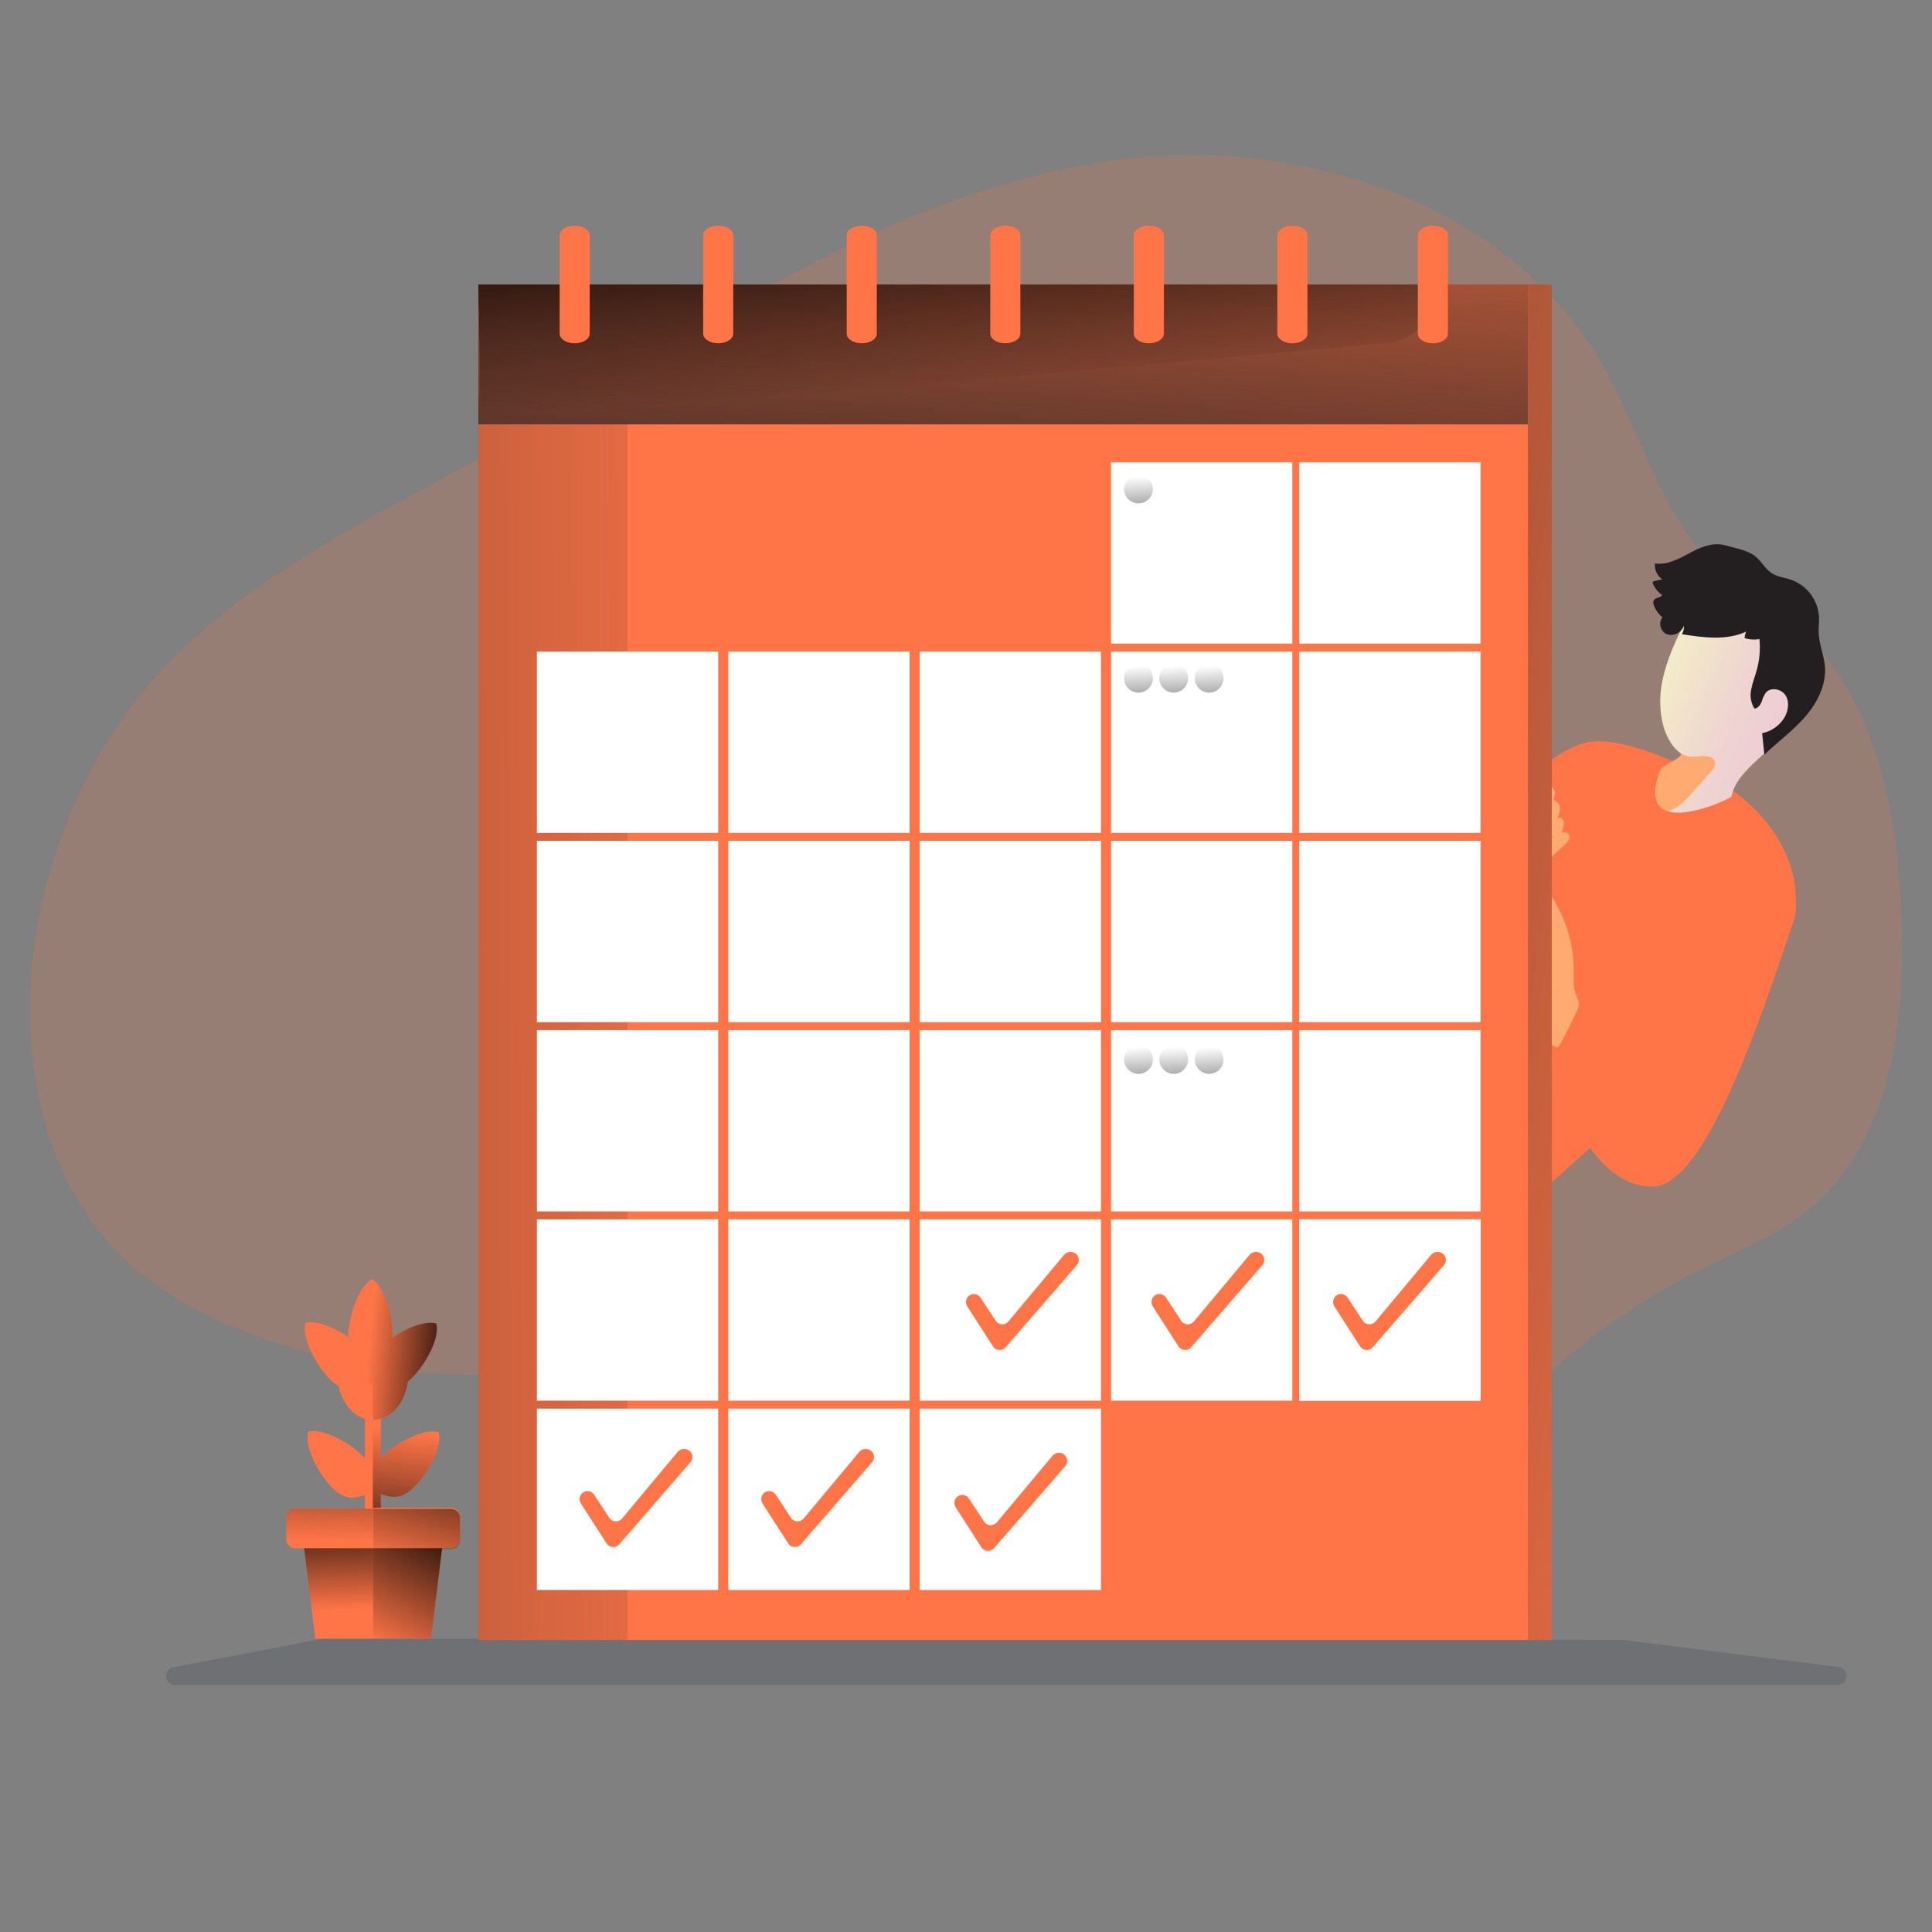 <svg width="500" height="500" viewBox="0 0 500 500" fill="none" xmlns="http://www.w3.org/2000/svg">
<rect x="0" y="0" width="500" height="500" fill="#808080" stroke="none"/>
<path opacity="0.18" d="M112.95 124.74C84.32 140.03 54.82 156.05 34.87 181.66C22.89 197.06 14.9 215.39 10.7 234.46C3.5 267.01 8.83 304.76 33.61 327.14C42.23 334.97 52.78 340.49 63.65 344.73C86.19 353.51 110.43 357.1 134.55 355.24C154.36 353.69 174.13 348.48 193.84 350.96C217.88 353.98 238.87 368.04 261.26 377.3C289.09 388.76 319.39 392.89 349.27 389.3C356.8 388.38 364.43 386.92 371.05 383.22C378.92 378.82 384.74 371.64 390.94 365.08C404.92 350.22 421.41 337.94 439.66 328.81C449.23 324.02 459.37 320.05 467.68 313.31C489.56 295.6 493.31 263.92 492.04 235.82C490.77 207.72 484.43 176.71 461.95 159.64C456.93 155.83 451.28 152.88 446.41 148.87C430.18 135.49 425.32 113.09 414.92 94.78C391.6 53.84 339.58 35.91 292.74 40.98C225.62 48.24 170.65 93.91 112.95 124.73V124.74Z" fill="#FF7547"/>
<path opacity="0.18" d="M83.34 424.12L45.3 431.41C44.01 431.42 42.98 432.48 42.99 433.77C43 435.06 44.06 436.09 45.35 436.08C45.46 436.08 45.57 436.08 45.68 436.05H475.43C476.71 436.1 477.8 435.1 477.85 433.82C477.9 432.59 476.98 431.53 475.75 431.41L420.3 424.43H419.98L83.82 424.1C83.66 424.09 83.5 424.1 83.34 424.11V424.12Z" fill="#1D2741"/>
<path d="M464.61 236.11C464 241.75 457.04 251.21 447.42 261.85C433.98 276.68 415.35 293.78 401.61 305.92V196.58C405.12 194.12 408.72 192.3 411.98 191.93C424.1 190.56 448.57 204.74 448.57 204.74C448.57 204.74 466.65 216.51 464.61 236.11Z" fill="#FF7547"/>
<path d="M464.16 173.91C463.12 178.17 464.51 184.07 462.54 187.98C459.22 194.55 449.53 198.9 448.1 206.11C448.01 206.53 437.22 211.73 431.66 209.95C428.75 209.03 427.27 206.19 429.51 199.77C430.21 197.78 434.15 197.04 435.21 195.19L434.99 195.02C429.61 190.95 429.02 182.34 430.14 176.59C431.25 170.84 433.81 165.32 436.55 160.06C438.66 156.01 443.42 153.82 447.98 153.89C453.72 153.99 459.77 156.28 462.76 161.18C465.04 164.91 465.21 169.64 464.17 173.9L464.16 173.91Z" fill="url(#paint0_linear_139_2)"/>
<path d="M437.66 142.94C434.72 144.49 431.6 146.32 428.31 145.82C428.14 147.43 428.85 149 430.18 149.93L428.14 150.39C427.97 150.4 427.81 150.49 427.72 150.63C427.67 150.78 427.69 150.94 427.77 151.08C428.27 152.25 429.1 153.26 430.15 153.98C429.79 154.76 428.47 154.59 428.01 155.31C427.82 155.73 427.82 156.22 428.01 156.64C428.47 157.88 429.24 158.97 430.26 159.8C429.04 161.13 429.8 163.58 431.49 164.18C433.29 164.68 435.17 163.7 435.77 161.93C435.85 162.7 435.67 163.47 435.27 164.13C440.83 165.01 446.78 165.83 451.9 163.47C451.66 164 451.53 164.57 451.52 165.15C452.76 165.54 454.07 165.62 455.34 165.39C455.61 168.12 455.36 170.88 454.62 173.52C454.16 175.16 453.51 176.76 453.21 178.43C452.83 180.13 453.13 181.91 454.05 183.39C454.93 183.31 455.56 182.48 455.89 181.67C456.13 180.82 456.5 180.01 456.98 179.27C458.31 177.72 461.07 178.29 462.13 180.01C463.19 181.73 462.79 184.04 461.77 185.77C460.49 187.83 458.42 189.27 456.04 189.75C456.23 191.6 456.43 193.45 456.62 195.29C460.11 191.97 464.03 189.13 467.17 185.5C470.31 181.87 472.69 177.23 472.29 172.44C472.04 169.49 470.76 166.68 470.66 163.72C470.61 162.39 470.81 161.03 470.76 159.69C470.51 155.33 467.68 151.53 463.56 150.05C461.87 149.47 460.01 149.31 458.51 148.33C456.65 147.12 455.68 144.87 453.83 143.64C451.84 142.31 448.75 141.77 446.44 141.11C443.43 140.27 440.3 141.54 437.65 142.93L437.66 142.94Z" fill="#231F20"/>
<path d="M395.94 205.69C395.46 205.98 395.13 206.46 395.02 207.02C395.07 207.61 395.51 208.09 396.09 208.2C396.66 208.3 397.24 208.27 397.79 208.12L401.16 207.46C399.34 208.48 397.83 209.97 396.79 211.77C396.54 212.2 396.56 212.73 396.85 213.13C397.3 213.7 398.06 213.47 398.67 213.24L401.59 212.07L399.6 214C398.98 214.56 398.44 215.19 398 215.9C397.81 216.23 397.66 216.58 397.58 216.95C397.47 217.44 397.76 217.92 398.24 218.05C398.39 218.1 398.55 218.1 398.7 218.05C399.92 217.7 401.05 217.11 402.02 216.3C401.3 217.31 400.5 218.26 399.63 219.13C398.75 220.01 398.26 221.2 398.25 222.45C398.25 222.58 398.3 222.71 398.38 222.82C398.48 222.92 398.61 222.98 398.74 222.99C399.82 223.17 400.8 222.38 401.62 221.66L404.62 218.93C405.1 218.53 405.53 218.07 405.89 217.56C406.09 217.26 406.2 216.92 406.21 216.56C406.15 215.83 405.51 215.29 404.78 215.35C404.57 215.37 404.36 215.44 404.18 215.56C404.27 214.98 404.49 214.45 404.63 213.88C404.8 213.32 404.76 212.73 404.52 212.2C404.25 211.66 403.62 211.42 403.06 211.65C403.41 210.96 403.64 210.21 403.72 209.44C403.79 208.65 403.42 207.88 402.75 207.45C402.57 207.38 402.4 207.27 402.26 207.14C401.99 206.82 402.21 206.35 402.32 205.95C402.68 204.95 402.17 203.84 401.17 203.48C400.9 203.39 400.62 203.35 400.33 203.37C398.62 203.55 397.19 204.62 395.93 205.7L395.94 205.69Z" fill="#FFAA71"/>
<path d="M450.35 230.6C457.98 223.86 467.42 228.97 464.1 238.59C456.93 259.41 441.92 307.1 427.67 307.1C409.1 307.1 401.59 274.17 401.59 274.17L410.16 256.81C410.16 256.81 422.29 283.42 428.4 276.22C434.51 269.02 438.12 241.74 449.99 230.9L450.34 230.59L450.35 230.6Z" fill="#FF7547"/>
<path d="M407.37 255.68C407.26 254.14 407.23 252.59 407.29 251.04C407.25 244.29 405.26 237.69 401.55 232.04C401.16 232.6 400.99 233.29 401.08 233.96L401.18 251.57C401.24 253.03 401.14 254.49 400.89 255.93C400.66 256.98 400.28 257.98 399.98 259.01C399.35 261.16 399.12 263.41 399.32 265.64C399.38 266.84 399.7 268.01 400.27 269.07C400.86 270.14 401.93 270.85 403.13 271.01C403.52 271.01 405.12 267.69 405.35 267.24C406.06 265.91 406.72 264.58 407.34 263.23C407.8 262.21 408.77 260.7 408.6 259.56C408.41 258.27 407.53 257.09 407.37 255.67V255.68Z" fill="#FFAA71"/>
<path d="M442.81 199.68C441.21 201.48 439.61 203.29 438.01 205.1C436.78 206.64 435.33 207.99 433.69 209.08C433.05 209.46 432.37 209.75 431.66 209.96C428.75 209.04 427.27 206.2 429.51 199.78C430.21 197.79 434.15 197.05 435.21 195.2L434.99 195.03C435.75 195.39 436.56 195.65 437.38 195.81C439.1 196.07 443.35 194.73 443.87 197.28C444.06 198.16 443.43 198.99 442.8 199.67L442.81 199.68Z" fill="#FFAA71"/>
<path d="M395.42 73.63H123.79V388.22H395.42V73.63Z" fill="#FF7547"/>
<path d="M395.42 73.63H123.79V388.22H395.42V73.63Z" fill="url(#paint1_linear_139_2)"/>
<path d="M358.09 88.83L123.79 109.83C124.84 109.83 123.79 80.65 123.79 73.62H370.82V76.09C370.82 83.12 365.12 88.83 358.09 88.83Z" fill="url(#paint2_linear_139_2)"/>
<path d="M395.42 109.83H123.79V424.42H395.42V109.83Z" fill="#FF7547"/>
<path d="M162.41 109.83H123.79V424.42H162.41V109.83Z" fill="url(#paint3_linear_139_2)"/>
<path d="M185.87 168.63H138.95V215.55H185.87V168.63Z" fill="white"/>
<path d="M235.4 168.63H188.48V215.55H235.4V168.63Z" fill="white"/>
<path d="M284.93 168.63H238.01V215.55H284.93V168.63Z" fill="white"/>
<path d="M334.45 168.63H287.53V215.55H334.45V168.63Z" fill="white"/>
<path d="M185.87 217.61H138.95V264.53H185.87V217.61Z" fill="white"/>
<path d="M235.4 217.61H188.48V264.53H235.4V217.61Z" fill="white"/>
<path d="M284.93 217.61H238.01V264.53H284.93V217.61Z" fill="white"/>
<path d="M334.45 217.61H287.53V264.53H334.45V217.61Z" fill="white"/>
<path d="M185.87 266.59H138.95V313.51H185.87V266.59Z" fill="white"/>
<path d="M235.4 266.59H188.48V313.51H235.4V266.59Z" fill="white"/>
<path d="M284.93 266.59H238.01V313.51H284.93V266.59Z" fill="white"/>
<path d="M334.45 266.59H287.53V313.51H334.45V266.59Z" fill="white"/>
<path d="M185.87 315.57H138.95V362.49H185.87V315.57Z" fill="white"/>
<path d="M235.4 315.57H188.48V362.49H235.4V315.57Z" fill="white"/>
<path d="M284.93 315.57H238.01V362.49H284.93V315.57Z" fill="white"/>
<path d="M334.45 315.57H287.53V362.49H334.45V315.57Z" fill="white"/>
<path d="M185.87 364.56H138.95V411.48H185.87V364.56Z" fill="white"/>
<path d="M235.4 364.56H188.48V411.48H235.4V364.56Z" fill="white"/>
<path d="M284.93 364.56H238.01V411.48H284.93V364.56Z" fill="white"/>
<path d="M383.15 168.63H336.23V215.55H383.15V168.63Z" fill="white"/>
<path d="M383.15 119.65H336.23V166.57H383.15V119.65Z" fill="white"/>
<path d="M334.45 119.65H287.53V166.57H334.45V119.65Z" fill="white"/>
<path d="M383.15 217.61H336.23V264.53H383.15V217.61Z" fill="white"/>
<path d="M383.15 266.59H336.23V313.51H383.15V266.59Z" fill="white"/>
<path d="M383.15 315.57H336.23V362.49H383.15V315.57Z" fill="white"/>
<path d="M383.15 315.57H336.23V362.49H383.15V315.57Z" fill="white"/>
<path d="M144.83 60.91V86.35C144.83 87.72 146.57 88.84 148.72 88.84C150.87 88.84 152.61 87.73 152.61 86.35V60.91C152.61 59.54 150.87 58.42 148.72 58.42C146.58 58.42 144.83 59.53 144.83 60.91Z" fill="#FF7547"/>
<path d="M181.98 60.91V86.35C181.98 87.72 183.72 88.84 185.87 88.84C188.02 88.84 189.76 87.73 189.76 86.35V60.91C189.76 59.54 188.02 58.42 185.87 58.42C183.72 58.42 181.98 59.53 181.98 60.91Z" fill="#FF7547"/>
<path d="M219.13 60.91V86.35C219.13 87.72 220.87 88.84 223.02 88.84C225.17 88.84 226.91 87.73 226.91 86.35V60.91C226.91 59.54 225.17 58.42 223.02 58.42C220.87 58.42 219.13 59.53 219.13 60.91Z" fill="#FF7547"/>
<path d="M256.29 60.91V86.35C256.29 87.72 258.03 88.84 260.18 88.84C262.32 88.84 264.07 87.73 264.07 86.35V60.91C264.07 59.54 262.33 58.42 260.18 58.42C258.03 58.42 256.29 59.53 256.29 60.91Z" fill="#FF7547"/>
<path d="M293.43 60.91V86.35C293.43 87.72 295.17 88.84 297.32 88.84C299.46 88.84 301.21 87.73 301.21 86.35V60.91C301.21 59.54 299.47 58.42 297.32 58.42C295.17 58.42 293.43 59.53 293.43 60.91Z" fill="#FF7547"/>
<path d="M330.58 60.91V86.35C330.58 87.72 332.32 88.84 334.47 88.84C336.62 88.84 338.36 87.73 338.36 86.35V60.91C338.36 59.54 336.62 58.42 334.47 58.42C332.33 58.42 330.58 59.53 330.58 60.91Z" fill="#FF7547"/>
<path d="M366.93 60.91V86.35C366.93 87.72 368.67 88.84 370.82 88.84C372.97 88.84 374.71 87.73 374.71 86.35V60.91C374.71 59.54 372.97 58.42 370.82 58.42C368.68 58.42 366.93 59.53 366.93 60.91Z" fill="#FF7547"/>
<path d="M401.6 73.63H395.42V424.42H401.6V73.63Z" fill="#FF7547"/>
<path d="M401.61 73.62H395.43V424.42H401.61V73.62Z" fill="url(#paint4_linear_139_2)"/>
<path d="M298.37 126.53C298.37 128.59 296.71 130.27 294.64 130.27C292.58 130.27 290.9 128.61 290.9 126.54C290.9 124.48 292.56 122.8 294.63 122.8C296.69 122.8 298.36 124.47 298.37 126.53Z" fill="url(#paint5_linear_139_2)"/>
<path d="M298.37 175.51C298.37 177.57 296.71 179.25 294.64 179.25C292.57 179.25 290.9 177.59 290.9 175.52C290.9 173.46 292.56 171.78 294.63 171.78C296.69 171.78 298.36 173.45 298.37 175.51Z" fill="url(#paint6_linear_139_2)"/>
<path d="M307.49 175.51C307.49 177.57 305.83 179.25 303.76 179.25C301.69 179.25 300.02 177.59 300.02 175.52C300.02 173.46 301.68 171.78 303.75 171.78C305.81 171.78 307.48 173.45 307.49 175.51Z" fill="url(#paint7_linear_139_2)"/>
<path d="M316.66 175.51C316.66 177.57 315 179.25 312.93 179.25C310.86 179.25 309.19 177.59 309.19 175.52C309.19 173.46 310.85 171.78 312.92 171.78C314.98 171.78 316.65 173.45 316.66 175.51Z" fill="url(#paint8_linear_139_2)"/>
<path d="M298.37 274.18C298.37 276.24 296.7 277.91 294.64 277.91C292.58 277.91 290.91 276.24 290.91 274.18C290.91 272.12 292.58 270.45 294.64 270.45C296.7 270.45 298.37 272.12 298.37 274.18Z" fill="url(#paint9_linear_139_2)"/>
<path d="M307.49 274.18C307.49 276.24 305.82 277.91 303.76 277.91C301.7 277.91 300.03 276.24 300.03 274.18C300.03 272.12 301.7 270.45 303.76 270.45C305.82 270.45 307.49 272.12 307.49 274.18Z" fill="url(#paint10_linear_139_2)"/>
<path d="M316.66 274.18C316.66 276.24 314.99 277.91 312.93 277.91C310.87 277.91 309.2 276.24 309.2 274.18C309.2 272.12 310.87 270.45 312.93 270.45C314.99 270.45 316.66 272.12 316.66 274.18Z" fill="url(#paint11_linear_139_2)"/>
<path d="M250.289 338.03L256.969 348.42C257.589 349.38 258.879 349.66 259.839 349.04C259.999 348.93 260.149 348.8 260.279 348.65L278.689 327.43C279.439 326.57 279.349 325.26 278.489 324.51C278.109 324.18 277.629 324 277.129 324H276.979C276.369 324 275.779 324.27 275.389 324.74L260.989 341.98C260.259 342.85 258.959 342.98 258.089 342.25C257.929 342.12 257.789 341.96 257.679 341.79L253.759 335.82C253.309 335.15 252.519 334.79 251.719 334.91C250.599 335.1 249.839 336.17 250.029 337.29C250.069 337.54 250.159 337.78 250.289 338V338.03Z" fill="#FF7547"/>
<path d="M150.289 389.03L156.969 399.42C157.589 400.38 158.879 400.66 159.839 400.04C159.999 399.93 160.149 399.8 160.279 399.65L178.689 378.43C179.439 377.57 179.349 376.26 178.489 375.51C178.109 375.18 177.629 375 177.129 375H176.979C176.369 375 175.779 375.27 175.389 375.74L160.989 392.98C160.259 393.85 158.959 393.98 158.089 393.25C157.929 393.12 157.789 392.96 157.679 392.79L153.759 386.82C153.309 386.15 152.519 385.79 151.719 385.91C150.599 386.1 149.839 387.17 150.029 388.29C150.069 388.54 150.159 388.78 150.289 389V389.03Z" fill="#FF7547"/>
<path d="M197.289 389.03L203.969 399.42C204.589 400.38 205.879 400.66 206.839 400.04C206.999 399.93 207.149 399.8 207.279 399.65L225.689 378.43C226.439 377.57 226.349 376.26 225.489 375.51C225.109 375.18 224.629 375 224.129 375H223.979C223.369 375 222.779 375.27 222.389 375.74L207.989 392.98C207.259 393.85 205.959 393.98 205.089 393.25C204.929 393.12 204.789 392.96 204.679 392.79L200.759 386.82C200.309 386.15 199.519 385.79 198.719 385.91C197.599 386.1 196.839 387.17 197.029 388.29C197.069 388.54 197.159 388.78 197.289 389V389.03Z" fill="#FF7547"/>
<path d="M247.289 390.03L253.969 400.42C254.589 401.38 255.879 401.66 256.839 401.04C256.999 400.93 257.149 400.8 257.279 400.65L275.689 379.43C276.439 378.57 276.349 377.26 275.489 376.51C275.109 376.18 274.629 376 274.129 376H273.979C273.369 376 272.779 376.27 272.389 376.74L257.989 393.98C257.259 394.85 255.959 394.98 255.089 394.25C254.929 394.12 254.789 393.96 254.679 393.79L250.759 387.82C250.309 387.15 249.519 386.79 248.719 386.91C247.599 387.1 246.839 388.17 247.029 389.29C247.069 389.54 247.159 389.78 247.289 390V390.03Z" fill="#FF7547"/>
<path d="M298.289 338.03L304.969 348.42C305.589 349.38 306.879 349.66 307.839 349.04C307.999 348.93 308.149 348.8 308.279 348.65L326.689 327.43C327.439 326.57 327.349 325.26 326.489 324.51C326.109 324.18 325.629 324 325.129 324H324.979C324.369 324 323.779 324.27 323.389 324.74L308.989 341.98C308.259 342.85 306.959 342.98 306.089 342.25C305.929 342.12 305.789 341.96 305.679 341.79L301.759 335.82C301.309 335.15 300.519 334.79 299.719 334.91C298.599 335.1 297.839 336.17 298.029 337.29C298.069 337.54 298.159 337.78 298.289 338V338.03Z" fill="#FF7547"/>
<path d="M345.289 338.03L351.969 348.42C352.589 349.38 353.879 349.66 354.839 349.04C354.999 348.93 355.149 348.8 355.279 348.65L373.689 327.43C374.439 326.57 374.349 325.26 373.489 324.51C373.109 324.18 372.629 324 372.129 324H371.979C371.369 324 370.779 324.27 370.389 324.74L355.989 341.98C355.259 342.85 353.959 342.98 353.089 342.25C352.929 342.12 352.789 341.96 352.679 341.79L348.759 335.82C348.309 335.15 347.519 334.79 346.719 334.91C345.599 335.1 344.839 336.17 345.029 337.29C345.069 337.54 345.159 337.78 345.289 338V338.03Z" fill="#FF7547"/>
<path d="M94.44 365.05H96.5L97.52 411.51L96.5 403.85H94.44V365.05Z" fill="#FF7547"/>
<path d="M96.5 381.98V382.03C96.5 383.48 95.98 384.93 95.43 386.67C91.81 387.72 89.4 388.56 85.84 384.89C82.29 381.22 78.62 374.11 79.78 370.53C83.4 369.48 90.46 373.3 94.02 376.97C95.86 378.85 96.49 380.42 96.5 381.98Z" fill="#FF7547"/>
<path d="M107.1 384.92C103.84 388.08 101.54 387.66 98.55 386.7V403.85H96.49V365.04H98.55V377.38C98.74 377.17 98.95 376.96 99.17 376.72C102.84 373.17 109.95 369.49 113.53 370.66C114.58 374.3 110.76 381.36 107.09 384.92H107.1Z" fill="#FF7547"/>
<path d="M107.1 384.92C103.84 388.08 101.54 387.66 98.55 386.7V403.85H96.49V365.04H98.55V377.38C98.74 377.17 98.95 376.96 99.17 376.72C102.84 373.17 109.95 369.49 113.53 370.66C114.58 374.3 110.76 381.36 107.09 384.92H107.1Z" fill="url(#paint12_linear_139_2)"/>
<path d="M96.5 355.68H87.32C87.32 362.2 91.42 367.48 96.49 367.48L98.65 361.69L96.49 355.68H96.5Z" fill="#FF7547"/>
<path d="M96.66 357.94L96.5 358.05V357.39L96.66 357.94Z" fill="#FF7547"/>
<path d="M79.12 342.38C77.96 345.97 81.63 353.08 85.19 356.74C88.75 360.41 91.16 359.58 94.77 358.52C95.93 354.93 96.92 352.49 93.36 348.81C89.8 345.14 82.74 341.32 79.12 342.37V342.38Z" fill="#FF7547"/>
<path d="M106.44 356.79C106.13 357.09 105.84 357.35 105.54 357.59C104.83 363.2 101.04 367.48 96.49 367.48V358.05L96.65 357.94L96.49 357.38V358.04C96.28 358.19 96.06 358.32 95.83 358.42C92.57 356.53 89.93 350.52 90.14 345.4C90.35 340.28 92.93 332.73 96.32 331.08C99.58 332.97 101.71 340.7 101.52 345.82V346.2C105.28 343.62 110.14 341.64 112.91 342.54C113.94 346.17 110.11 353.22 106.44 356.78V356.79Z" fill="#FF7547"/>
<path d="M106.44 356.79C106.13 357.09 105.84 357.35 105.54 357.59C104.83 363.2 101.04 367.48 96.49 367.48V358.05L96.65 357.94L96.49 357.38V358.04C96.28 358.19 96.06 358.32 95.83 358.42C92.57 356.53 89.93 350.52 90.14 345.4C90.35 340.28 92.93 332.73 96.32 331.08C99.58 332.97 101.71 340.7 101.52 345.82V346.2C105.28 343.62 110.14 341.64 112.91 342.54C113.94 346.17 110.11 353.22 106.44 356.78V356.79Z" fill="url(#paint13_linear_139_2)"/>
<path d="M96.66 357.94L96.5 358.05V357.39L96.66 357.94Z" fill="#FF7547"/>
<path d="M78.36 397.93L81.59 424.09H96.56L102.68 409.21L96.56 397.2L78.36 397.93Z" fill="#FF7547"/>
<path d="M114.77 397.93L111.54 424.09H96.56V397.2L114.77 397.93Z" fill="#FF7547"/>
<path d="M103.23 397.38L103.06 397.46L97.98 399.98L96.59 400.68H76.37C75.1 400.68 74.07 399.65 74.07 398.38V392.53C74.06 391.39 74.97 390.46 76.11 390.45H76.3L96.59 390.49L103.22 397.38H103.23Z" fill="#FF7547"/>
<path d="M103.23 397.38L103.06 397.46L97.98 399.98L96.59 400.68H76.37C75.1 400.68 74.07 399.65 74.07 398.38V392.53C74.06 391.39 74.97 390.46 76.11 390.45H76.3L96.59 390.49L103.22 397.38H103.23Z" fill="url(#paint14_linear_139_2)"/>
<path d="M116.75 400.68H96.56V390.23H116.75C118.02 390.23 119.05 391.26 119.05 392.53V398.38C119.05 399.65 118.02 400.68 116.75 400.68Z" fill="#FF7547"/>
<path d="M96.57 400.68V424.09H81.59L78.7 400.68H96.57Z" fill="url(#paint15_linear_139_2)"/>
<path d="M114.43 400.68L111.54 424.09H96.57V400.68H114.43Z" fill="url(#paint16_linear_139_2)"/>
<path d="M119.05 392.8V398.65C119.05 399.92 118.02 400.95 116.75 400.95H96.6V390.5H116.78C118.04 390.52 119.05 391.54 119.05 392.8Z" fill="url(#paint17_linear_139_2)"/>
<defs>
<linearGradient id="paint0_linear_139_2" x1="474.05" y1="194.54" x2="412.49" y2="170.53" gradientUnits="userSpaceOnUse">
<stop stop-color="#ECC4D7"/>
<stop offset="0.16" stop-color="#EDCBD5"/>
<stop offset="0.42" stop-color="#EFD4D1"/>
<stop offset="0.7" stop-color="#F2EAC9"/>
</linearGradient>
<linearGradient id="paint1_linear_139_2" x1="276.85" y1="-5.88" x2="264.22" y2="167.49" gradientUnits="userSpaceOnUse">
<stop stop-color="#231F20" stop-opacity="0"/>
<stop offset="1" stop-color="#231F20"/>
</linearGradient>
<linearGradient id="paint2_linear_139_2" x1="244.87" y1="54.05" x2="247.86" y2="100.35" gradientUnits="userSpaceOnUse">
<stop/>
<stop offset="0.1" stop-opacity="0.77"/>
<stop offset="0.99" stop-opacity="0"/>
</linearGradient>
<linearGradient id="paint3_linear_139_2" x1="211.36" y1="266.96" x2="-167.36" y2="268.08" gradientUnits="userSpaceOnUse">
<stop stop-color="#231F20" stop-opacity="0"/>
<stop offset="1" stop-color="#231F20"/>
</linearGradient>
<linearGradient id="paint4_linear_139_2" x1="478.94" y1="261.53" x2="176.45" y2="214.47" gradientUnits="userSpaceOnUse">
<stop stop-color="#231F20" stop-opacity="0"/>
<stop offset="1" stop-color="#231F20"/>
</linearGradient>
<linearGradient id="paint5_linear_139_2" x1="294.43" y1="123.39" x2="295.68" y2="142.31" gradientUnits="userSpaceOnUse">
<stop stop-color="#231F20" stop-opacity="0"/>
<stop offset="1" stop-color="#231F20"/>
</linearGradient>
<linearGradient id="paint6_linear_139_2" x1="294.43" y1="172.38" x2="295.68" y2="191.31" gradientUnits="userSpaceOnUse">
<stop stop-color="#231F20" stop-opacity="0"/>
<stop offset="1" stop-color="#231F20"/>
</linearGradient>
<linearGradient id="paint7_linear_139_2" x1="303.55" y1="172.38" x2="304.79" y2="191.31" gradientUnits="userSpaceOnUse">
<stop stop-color="#231F20" stop-opacity="0"/>
<stop offset="1" stop-color="#231F20"/>
</linearGradient>
<linearGradient id="paint8_linear_139_2" x1="312.72" y1="172.38" x2="313.96" y2="191.31" gradientUnits="userSpaceOnUse">
<stop stop-color="#231F20" stop-opacity="0"/>
<stop offset="1" stop-color="#231F20"/>
</linearGradient>
<linearGradient id="paint9_linear_139_2" x1="294.43" y1="271.04" x2="295.67" y2="289.97" gradientUnits="userSpaceOnUse">
<stop stop-color="#231F20" stop-opacity="0"/>
<stop offset="1" stop-color="#231F20"/>
</linearGradient>
<linearGradient id="paint10_linear_139_2" x1="303.55" y1="271.04" x2="304.79" y2="289.97" gradientUnits="userSpaceOnUse">
<stop stop-color="#231F20" stop-opacity="0"/>
<stop offset="1" stop-color="#231F20"/>
</linearGradient>
<linearGradient id="paint11_linear_139_2" x1="312.72" y1="271.04" x2="313.96" y2="289.97" gradientUnits="userSpaceOnUse">
<stop stop-color="#231F20" stop-opacity="0"/>
<stop offset="1" stop-color="#231F20"/>
</linearGradient>
<linearGradient id="paint12_linear_139_2" x1="100.84" y1="405.54" x2="104.96" y2="370.06" gradientUnits="userSpaceOnUse">
<stop offset="0.1" stop-opacity="0.77"/>
<stop offset="0.99" stop-opacity="0"/>
</linearGradient>
<linearGradient id="paint13_linear_139_2" x1="116.39" y1="351.23" x2="95.29" y2="349.18" gradientUnits="userSpaceOnUse">
<stop offset="0.1" stop-opacity="0.77"/>
<stop offset="0.99" stop-opacity="0"/>
</linearGradient>
<linearGradient id="paint14_linear_139_2" x1="89.32" y1="351.93" x2="88.59" y2="399.28" gradientUnits="userSpaceOnUse">
<stop offset="0.36" stop-opacity="0.77"/>
<stop offset="0.99" stop-opacity="0"/>
</linearGradient>
<linearGradient id="paint15_linear_139_2" x1="87.37" y1="391.79" x2="88.12" y2="416.93" gradientUnits="userSpaceOnUse">
<stop/>
<stop offset="0.1" stop-opacity="0.77"/>
<stop offset="0.99" stop-opacity="0"/>
</linearGradient>
<linearGradient id="paint16_linear_139_2" x1="113.11" y1="395.43" x2="96.86" y2="425.86" gradientUnits="userSpaceOnUse">
<stop/>
<stop offset="0.1" stop-opacity="0.77"/>
<stop offset="0.99" stop-opacity="0"/>
</linearGradient>
<linearGradient id="paint17_linear_139_2" x1="114.02" y1="373.36" x2="104.5" y2="406.23" gradientUnits="userSpaceOnUse">
<stop offset="0.1" stop-opacity="0.77"/>
<stop offset="0.99" stop-opacity="0"/>
</linearGradient>
</defs>
</svg>
